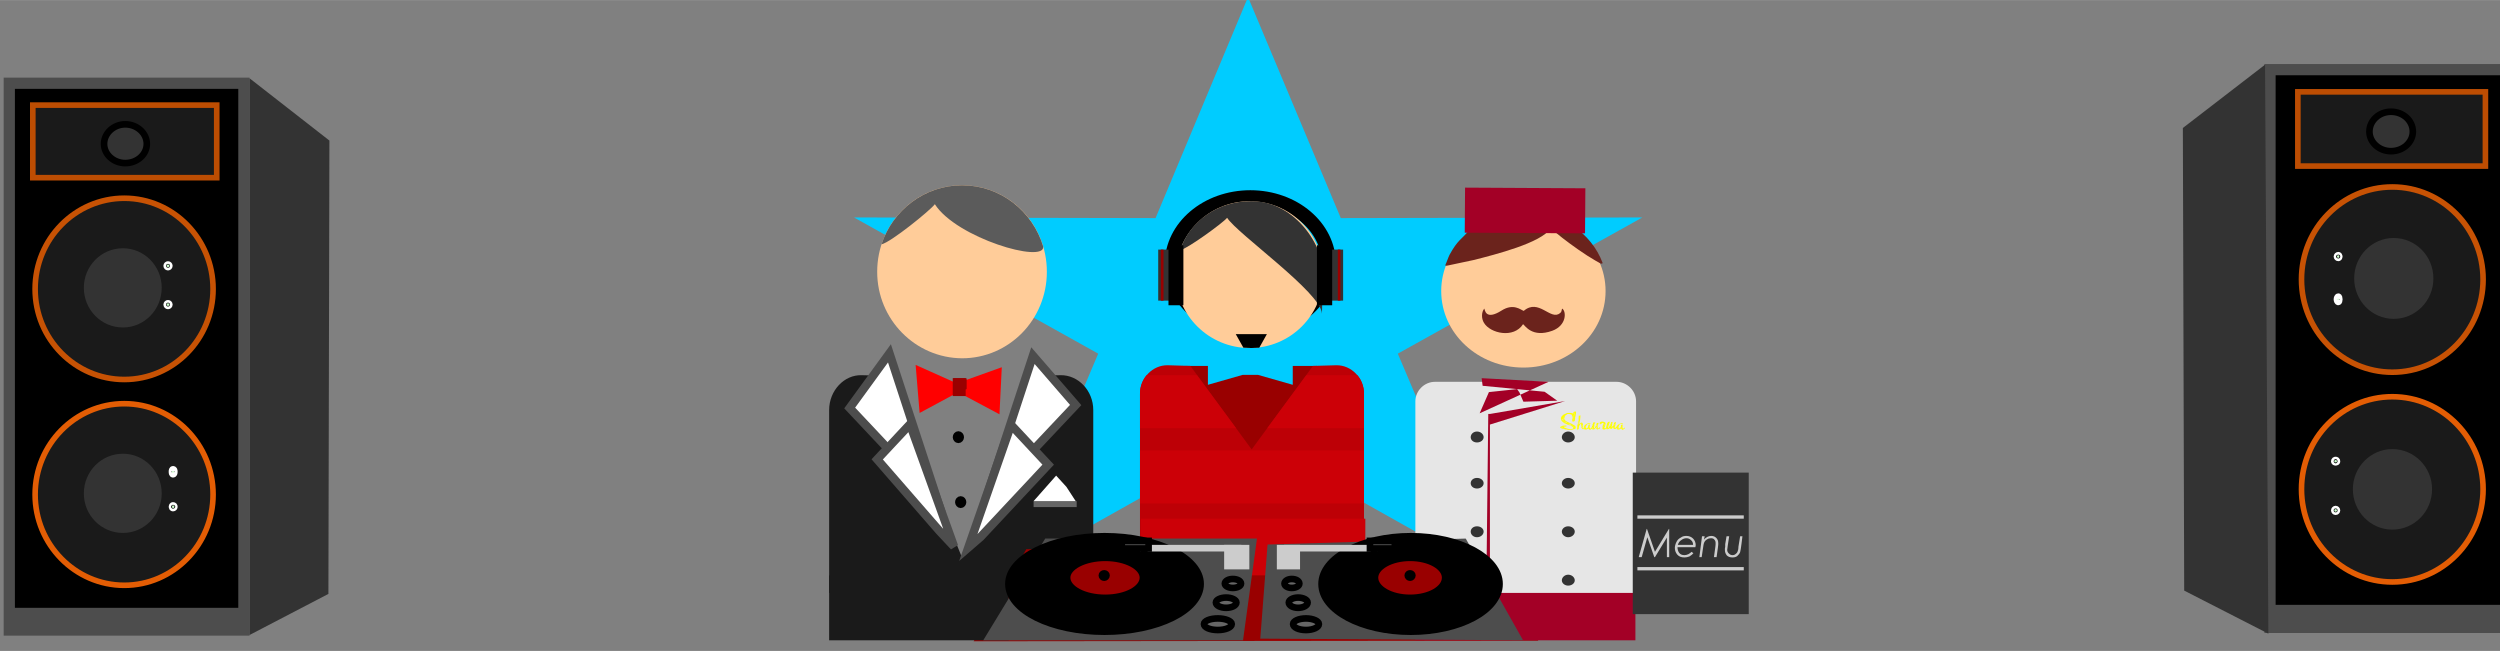 <?xml version="1.0" encoding="UTF-8"?>
<!DOCTYPE svg PUBLIC "-//W3C//DTD SVG 1.1//EN" "http://www.w3.org/Graphics/SVG/1.1/DTD/svg11.dtd">
<!-- Creator: CorelDRAW X7 -->
<svg xmlns="http://www.w3.org/2000/svg" xml:space="preserve" width="75.438mm" height="19.643mm" version="1.1" style="shape-rendering:geometricPrecision; text-rendering:geometricPrecision; image-rendering:optimizeQuality; fill-rule:evenodd; clip-rule:evenodd"
viewBox="0 0 7544 1964"
 xmlns:xlink="http://www.w3.org/1999/xlink">
 <rect x="0" y="0" width="7544" height="1964" fill="#808080" stroke="none"/>
 <defs>
  <style type="text/css">
   <![CDATA[
    .str0 {stroke:#4D4D4D;stroke-width:33.86}
    .str8 {stroke:black;stroke-width:42.33}
    .str4 {stroke:#BD4D02;stroke-width:16.93}
    .str3 {stroke:#C75204;stroke-width:16.93}
    .str1 {stroke:#E35D04;stroke-width:16.93}
    .str5 {stroke:black;stroke-width:20}
    .str2 {stroke:#333333;stroke-width:20}
    .str6 {stroke:white;stroke-width:20}
    .str7 {stroke:#4D4D4D;stroke-width:25.39}
    .fil12 {fill:none}
    .fil0 {fill:black}
    .fil5 {fill:#00CCFF}
    .fil1 {fill:#1A1A1A}
    .fil2 {fill:#333333}
    .fil3 {fill:#4D4D4D}
    .fil7 {fill:#5B5B5B}
    .fil8 {fill:#666666}
    .fil15 {fill:#6B231C}
    .fil11 {fill:#990000}
    .fil16 {fill:#A30026}
    .fil13 {fill:#BD0006}
    .fil14 {fill:#CC0007}
    .fil18 {fill:#CCCCCC}
    .fil4 {fill:#CCFFCC}
    .fil17 {fill:#E6E6E6}
    .fil10 {fill:red}
    .fil6 {fill:#FFCC99}
    .fil9 {fill:white}
    .fil19 {fill:yellow;fill-rule:nonzero}
   ]]>
  </style>
 </defs>
 <g id="Слой_x0020_1">
  <polygon class="fil0 str0" points="736,251 28,251 28,1901 736,1901 "/>
  <path class="fil1 str1" d="M375 1218c148,0 268,123 268,274 0,151 -120,274 -268,274 -148,0 -269,-123 -269,-274 0,-151 121,-274 269,-274z"/>
  <polygon class="fil2" points="753,236 994,424 991,1792 753,1916 "/>
  <path class="fil2 str2" d="M371 1379c59,0 107,49 107,110 0,60 -48,109 -107,109 -60,0 -108,-49 -108,-109 0,-61 48,-110 108,-110z"/>
  <path class="fil1 str3" d="M375 598c148,0 268,123 268,274 0,151 -120,273 -268,273 -148,0 -269,-122 -269,-273 0,-151 121,-274 269,-274z"/>
  <path class="fil2 str2" d="M371 759c59,0 107,49 107,109 0,61 -48,110 -107,110 -60,0 -108,-49 -108,-110 0,-60 48,-109 108,-109z"/>
  <polygon class="fil1 str4" points="654,317 99,317 99,536 654,536 "/>
  <path class="fil2 str5" d="M378 375c-35,0 -64,27 -64,59 0,32 29,58 64,58 36,0 65,-26 65,-58 0,-32 -29,-59 -65,-59z"/>
  <polygon class="fil3" points="28,1901 737,1901 737,1834 28,1834 "/>
  <path class="fil4 str6" d="M522 1416c3,0 4,3 4,7 0,5 -1,8 -4,8 -2,0 -3,-3 -3,-8 0,-4 1,-7 3,-7z"/>
  <path class="fil4 str6" d="M522 1525c3,0 4,2 4,4 0,2 -1,4 -4,4 -2,0 -3,-2 -3,-4 0,-2 1,-4 3,-4z"/>
  <path class="fil4 str6" d="M507 798c2,0 4,2 4,4 0,2 -2,4 -4,4 -2,0 -4,-2 -4,-4 0,-2 2,-4 4,-4z"/>
  <path class="fil4 str6" d="M507 915c2,0 4,2 4,4 0,2 -2,4 -4,4 -2,0 -4,-2 -4,-4 0,-2 2,-4 4,-4z"/>
  <polygon class="fil5" points="3766,-9 4046,658 4956,656 4218,1067 4501,1733 3766,1320 3031,1733 3314,1067 2577,656 3487,658 "/>
  <path class="fil6" d="M2903 559c142,0 256,116 256,261 0,144 -114,261 -256,261 -141,-1 -256,-117 -256,-261 0,-145 115,-261 256,-261z"/>
  <path class="fil7" d="M2903 559c116,0 213,78 245,185 5,52 -262,-26 -327,-128 -13,18 -134,116 -161,121 34,-103 130,-178 243,-178z"/>
  <path class="fil1" d="M2601 1132l80 2 221 546 215 -544 1 -2 0 0 0 0 82 -2c54,-1 99,47 99,105l0 552 -797 0 0 -552c0,-58 45,-107 99,-105z"/>
  <path class="fil0 str5" d="M2899 1507c4,0 7,4 7,8 0,4 -3,8 -7,8 -4,0 -7,-4 -7,-8 0,-4 3,-8 7,-8z"/>
  <polygon class="fil8" points="3119,1512 3249,1512 3249,1530 3119,1530 "/>
  <polygon class="fil9" points="3218,1469 3187,1435 3119,1512 3246,1512 "/>
  <polygon class="fil10" points="2897,1161 2763,1101 2775,1246 2890,1184 "/>
  <polygon class="fil10" points="2886,1157 3023,1108 3016,1250 2879,1177 "/>
  <polygon class="fil11" points="2875,1141 2914,1141 2914,1195 2875,1195 "/>
  <polygon class="fil9 str7" points="2564,1231 2684,1066 2827,1503 2785,1466 "/>
  <polygon class="fil9 str7" points="2647,1386 2746,1280 2879,1649 2834,1601 "/>
  <path class="fil0 str5" d="M2892 1311c-4,0 -7,4 -7,8 0,4 3,8 7,8 4,0 7,-4 7,-8 0,-4 -3,-8 -7,-8z"/>
  <path class="fil11" d="M2914 1141l-35 0c-2,0 -3,1 -3,3l0 28c0,2 1,3 3,3l35 0c2,0 3,-1 3,-3l0 -28c0,-2 -1,-3 -3,-3z"/>
  <polygon class="fil9 str7" points="3246,1222 3117,1073 2974,1508 3015,1467 "/>
  <polygon class="fil9 str7" points="3163,1402 3051,1282 2922,1652 2959,1620 "/>
  <polygon class="fil11" points="3097,1657 4497,1655 4642,1933 2938,1935 "/>
  <path class="fil12 str8" d="M3773 595c-131,0 -237,90 -237,201 0,110 106,200 237,200 131,0 237,-90 237,-200 0,-111 -106,-201 -237,-201z"/>
  <polygon class="fil0 str0" points="6850,210 7573,210 7573,1893 6850,1893 "/>
  <path class="fil1 str1" d="M7219 1197c-151,0 -274,125 -274,279 0,155 123,280 274,280 151,0 274,-125 274,-280 0,-154 -123,-279 -274,-279z"/>
  <path class="fil2 str2" d="M7219 1365c-60,0 -109,50 -109,111 0,62 49,112 109,112 61,0 110,-50 110,-112 0,-61 -49,-111 -110,-111z"/>
  <path class="fil1 str3" d="M7219 564c-151,0 -274,125 -274,279 0,155 123,280 274,280 151,0 274,-125 274,-280 0,-154 -123,-279 -274,-279z"/>
  <path class="fil2 str2" d="M7223 728c-60,0 -109,50 -109,112 0,62 49,112 109,112 61,0 110,-50 110,-112 0,-62 -49,-112 -110,-112z"/>
  <polygon class="fil1 str4" points="6934,277 7500,277 7500,501 6934,501 "/>
  <path class="fil2 str5" d="M7215 337c37,0 66,27 66,60 0,32 -29,59 -66,59 -36,0 -65,-27 -65,-59 0,-33 29,-60 65,-60z"/>
  <polygon class="fil2" points="6835,195 6587,386 6591,1782 6845,1912 "/>
  <polygon class="fil3" points="7573,1893 6850,1893 6850,1825 7573,1825 "/>
  <path class="fil6" d="M3771 607c123,0 222,99 222,222 0,122 -99,221 -222,221 -123,0 -223,-99 -223,-221 0,-123 100,-222 223,-222z"/>
  <path class="fil0" d="M3800 1049c-8,0 -16,1 -24,1 -8,0 -16,-1 -24,-1l-23 -41 94 0 -23 41z"/>
  <path class="fil2" d="M3774 607c137,-3 234,148 218,244 -1,12 -3,109 -3,95 -2,-63 -256,-241 -286,-289 -12,15 -119,93 -142,98 29,-89 115,-148 213,-148z"/>
  <polygon class="fil11" points="3577,1104 3645,1104 3645,1161 3750,1131 3796,1131 3901,1161 3901,1104 3974,1104 3992,1416 3577,1393 "/>
  <path class="fil13" d="M3524 1102l68 2 185 252 185 -252 70 -2c46,-1 84,39 84,86l0 453 -676 0 0 -453c0,-47 38,-87 84,-86z"/>
  <polygon class="fil14" points="4120,1565 4120,1736 3443,1736 3443,1565 "/>
  <polygon class="fil14" points="4116,1359 4116,1519 3440,1519 3440,1359 "/>
  <path class="fil14" d="M3612 1132l118 160 -290 0 0 -104c0,-21 7,-41 20,-56l152 0zm212 160l118 -160 154 0c13,15 20,35 20,56l0 104 -292 0z"/>
  <path class="fil6" d="M4597 648c137,0 248,103 248,230 0,128 -111,231 -248,231 -137,0 -248,-103 -248,-231 0,-127 111,-230 248,-230z"/>
  <path class="fil15" d="M4497 657c-31,15 -10,3 -39,21l-13 8c-4,3 -3,2 -8,5 -3,3 -3,3 -6,6 -20,25 -32,26 -57,72 -4,8 -8,21 -12,29 0,6 -1,4 7,3l80 -17c62,-16 202,-51 230,-95l36 29c27,21 69,51 99,68l16 9c9,1 3,1 6,-2 -34,-91 -126,-152 -227,-156 -59,-2 -71,10 -112,20z"/>
  <path class="fil15" d="M4479 931c-9,11 -9,30 -1,43 19,32 90,48 118,4 6,4 27,42 88,20 44,-16 43,-59 30,-67 -3,6 0,9 -7,14 -28,23 -64,-46 -109,-7 -9,-3 -31,-24 -67,-1 -49,31 -50,-3 -52,-6z"/>
  <polygon class="fil16" points="4421,566 4784,568 4783,704 4420,702 "/>
  <path class="fil17" d="M4330 1152l548 0c32,0 59,27 59,59l0 574c0,32 -27,59 -59,59l-548 0c-32,0 -59,-27 -59,-59l0 -574c0,-32 27,-59 59,-59z"/>
  <path class="fil2" d="M4732 1302c11,0 20,8 20,17 0,9 -9,16 -20,16 -10,0 -19,-7 -19,-16 0,-9 9,-17 19,-17z"/>
  <path class="fil2" d="M4732 1442c11,0 20,7 20,16 0,9 -9,16 -20,16 -10,0 -19,-7 -19,-16 0,-9 9,-16 19,-16z"/>
  <path class="fil2" d="M4732 1588c11,0 20,7 20,16 0,9 -9,17 -20,17 -10,0 -19,-8 -19,-17 0,-9 9,-16 19,-16z"/>
  <path class="fil2" d="M4732 1734c11,0 20,8 20,17 0,9 -9,16 -20,16 -10,0 -19,-7 -19,-16 0,-9 9,-17 19,-17z"/>
  <path class="fil2" d="M4457 1302c11,0 20,8 20,17 0,9 -9,16 -20,16 -11,0 -19,-7 -19,-16 0,-9 8,-17 19,-17z"/>
  <path class="fil2" d="M4457 1442c11,0 20,7 20,16 0,9 -9,16 -20,16 -11,0 -19,-7 -19,-16 0,-9 8,-16 19,-16z"/>
  <path class="fil2" d="M4457 1588c11,0 20,7 20,16 0,9 -9,17 -20,17 -11,0 -19,-8 -19,-17 0,-9 8,-16 19,-16z"/>
  <path class="fil2" d="M4457 1734c11,0 20,8 20,17 0,9 -9,16 -20,16 -11,0 -19,-7 -19,-16 0,-9 8,-17 19,-17z"/>
  <polygon class="fil16" points="4271,1789 4935,1789 4935,1932 4271,1932 "/>
  <polygon class="fil16" points="4491,1249 4496,1249 4723,1210 4496,1281 4496,1785 4485,1785 "/>
  <polygon class="fil16" points="4471,1141 4673,1152 4465,1247 4493,1183 4578,1174 4585,1184 4597,1212 4699,1209 4661,1182 4474,1164 "/>
  <rect class="fil1" x="2502" y="1736" width="542" height="196"/>
  <polygon class="fil3" points="3793,1625 3154,1625 2967,1932 3751,1932 "/>
  <path class="fil0 str5" d="M3333 1618c160,0 290,65 290,144 0,80 -130,144 -290,144 -160,0 -290,-64 -290,-144 0,-79 130,-144 290,-144z"/>
  <path class="fil11 str5" d="M3335 1683c63,0 114,27 114,60 0,34 -51,61 -114,61 -63,0 -115,-27 -115,-61 0,-33 52,-60 115,-60z"/>
  <polygon class="fil18" points="3694,1644 3770,1644 3770,1718 3694,1718 "/>
  <polygon class="fil18" points="3746,1644 3442,1644 3442,1664 3746,1664 "/>
  <path class="fil8 str5" d="M3720 1747c14,0 25,6 25,14 0,7 -11,13 -25,13 -13,0 -24,-6 -24,-13 0,-8 11,-14 24,-14z"/>
  <path class="fil8 str5" d="M3700 1803c17,0 31,7 31,15 0,9 -14,16 -31,16 -17,0 -31,-7 -31,-16 0,-8 14,-15 31,-15z"/>
  <path class="fil8 str5" d="M3675 1866c-24,0 -42,8 -42,17 0,10 18,18 42,18 23,0 42,-8 42,-18 0,-9 -19,-17 -42,-17z"/>
  <polygon class="fil12 str5" points="3453,1675 3411,1675 3411,1636 3453,1636 "/>
  <polygon class="fil3 str5" points="3466,1632 3385,1632 3385,1655 3466,1655 "/>
  <polygon class="fil12" points="3716,1625 4623,1625 4623,1948 3716,1948 "/>
  <polygon class="fil3" points="3825,1643 4423,1625 4596,1932 3803,1927 "/>
  <path class="fil0 str5" d="M4257 1618c-148,0 -269,65 -269,144 0,80 121,144 269,144 148,0 268,-64 268,-144 0,-79 -120,-144 -268,-144z"/>
  <path class="fil11 str5" d="M4255 1683c-58,0 -106,27 -106,60 0,34 48,61 106,61 59,0 106,-27 106,-61 0,-33 -47,-60 -106,-60z"/>
  <path class="fil0 str5" d="M4255 1730c-4,0 -7,3 -7,6 0,4 3,7 7,7 4,0 7,-3 7,-7 0,-3 -3,-6 -7,-6z"/>
  <polygon class="fil18" points="3923,1644 3853,1644 3853,1718 3923,1718 "/>
  <polygon class="fil18" points="3875,1644 4156,1644 4156,1664 3875,1664 "/>
  <path class="fil8 str5" d="M3898 1747c-12,0 -22,6 -22,14 0,7 10,13 22,13 13,0 23,-6 23,-13 0,-8 -10,-14 -23,-14z"/>
  <path class="fil8 str5" d="M3917 1803c-15,0 -28,7 -28,15 0,9 13,16 28,16 16,0 29,-7 29,-16 0,-8 -13,-15 -29,-15z"/>
  <path class="fil8 str5" d="M3941 1866c21,0 39,8 39,17 0,10 -18,18 -39,18 -22,0 -39,-8 -39,-18 0,-9 17,-17 39,-17z"/>
  <polygon class="fil12 str5" points="4146,1675 4185,1675 4185,1636 4146,1636 "/>
  <polygon class="fil3 str5" points="4134,1632 4209,1632 4209,1655 4134,1655 "/>
  <polygon class="fil2" points="3536,753 3495,753 3495,907 3536,907 "/>
  <polygon class="fil11" points="3503,753 3511,753 3511,907 3503,907 "/>
  <polygon class="fil0 str5" points="3561,750 3536,750 3536,911 3561,911 "/>
  <polygon class="fil2" points="4011,753 4053,753 4053,907 4011,907 "/>
  <polygon class="fil11" points="4045,753 4037,753 4037,907 4045,907 "/>
  <polygon class="fil0 str5" points="3984,750 4010,750 4010,911 3984,911 "/>
  <path class="fil4 str6" d="M7056 770c2,0 3,2 3,4 0,2 -1,4 -3,4 -2,0 -4,-2 -4,-4 0,-2 2,-4 4,-4z"/>
  <path class="fil4 str6" d="M7056 895c2,0 3,4 3,8 0,4 -1,8 -3,8 -2,0 -4,-4 -4,-8 0,-4 2,-8 4,-8z"/>
  <path class="fil4 str6" d="M7048 1536c2,0 4,2 4,4 0,2 -2,4 -4,4 -2,0 -4,-2 -4,-4 0,-2 2,-4 4,-4z"/>
  <path class="fil4 str6" d="M7048 1388c2,0 4,1 4,4 0,2 -2,3 -4,3 -2,0 -4,-1 -4,-3 0,-3 2,-4 4,-4z"/>
  <polygon class="fil2" points="4927,1426 5277,1426 5277,1853 4927,1853 "/>
  <path class="fil18" d="M5037 1596l0 85 -7 0 0 -59 -36 59 -2 0 -21 -60 -17 60 -9 0 24 -85 1 0 24 69 42 -69 1 0zm79 55l-54 0c0,7 2,13 5,17 4,5 9,7 16,7 4,0 8,-1 12,-3 3,-2 7,-4 9,-7l6 4c-3,4 -7,7 -12,10 -5,2 -10,3 -15,3 -10,0 -17,-3 -22,-9 -5,-6 -7,-13 -7,-20 0,-6 2,-12 5,-18 3,-6 7,-10 13,-13 5,-4 11,-5 17,-5 8,0 15,3 20,8 5,5 8,12 8,20 0,2 -1,4 -1,6zm-7 -7c0,-6 -2,-11 -6,-14 -4,-4 -8,-6 -14,-6 -6,0 -11,2 -16,6 -5,3 -8,8 -10,14l46 0zm27 -26l8 0 -2 10c6,-7 14,-11 22,-11 6,0 11,2 15,6 4,4 6,9 6,16 0,2 0,7 -1,13l-4 29 -8 0 4 -29c1,-6 1,-11 1,-13 0,-5 -1,-8 -4,-11 -2,-3 -6,-4 -10,-4 -4,0 -8,1 -11,3 -4,2 -7,5 -9,9 -2,4 -3,10 -4,18l-4 27 -7 0 8 -63zm74 0l8 0 -4 26c-1,8 -2,13 -2,15 0,5 2,8 5,11 3,3 6,5 11,5 4,0 7,-1 10,-4 3,-2 5,-5 6,-9 1,-2 2,-6 2,-13l5 -31 7 0 -3 24c-1,11 -3,19 -4,24 -2,5 -5,8 -9,12 -4,3 -9,4 -14,4 -7,0 -13,-2 -17,-6 -4,-5 -6,-10 -6,-17 0,-3 0,-6 1,-9l0 -6 0 -2 4 -24z"/>
  <polygon class="fil18" points="4941,1555 5262,1555 5262,1565 4941,1565 "/>
  <polygon class="fil18" points="4941,1711 5262,1711 5262,1721 4941,1721 "/>
  <path class="fil0 str5" d="M3332 1730c-4,0 -7,3 -7,6 0,4 3,7 7,7 4,0 7,-3 7,-7 0,-3 -3,-6 -7,-6z"/>
  <path class="fil19" d="M4752 1241l0 0c0,1 0,2 0,2l0 0 0 -1c1,0 1,-1 1,-1l1 0 0 1c0,0 0,0 0,0l1 0c0,0 0,0 1,2 0,5 -1,11 -3,16l0 1c0,1 0,1 0,2 0,0 0,1 0,1 0,1 -1,2 -1,4 0,0 0,0 0,0l0 2 -3 2 -3 0 -1 0c0,0 0,0 0,0l0 -1c0,-1 -1,-2 -1,-2l0 0c0,-1 0,-1 0,-1 0,-3 1,-6 2,-7 -1,-1 -1,-2 -1,-2l1 0c-1,-1 -1,-2 -1,-2l0 0c0,-2 -2,-4 -3,-6 -3,-1 -5,-2 -6,-2l-2 0c-3,0 -5,0 -6,2l-1 0 0 0c-3,2 -4,3 -4,4 -1,1 -2,3 -2,7 0,0 -1,0 -1,1l0 1c2,3 4,6 7,7 1,1 5,3 12,6 3,1 6,3 11,6 4,2 5,4 5,6l0 0 0 1c0,1 0,2 -1,3 0,1 -3,2 -9,3 -1,0 -2,1 -2,1 0,0 0,0 0,0 -2,0 -3,0 -3,0 0,0 0,0 0,0l-2 0 -4 0c-9,-1 -14,-2 -15,-3 -4,0 -7,-1 -10,-3l-1 -1 0 -1c1,-2 3,-3 5,-3 1,-1 1,-1 1,-1l1 0 0 0c0,0 0,0 0,0 1,-1 4,-1 8,-1 0,0 1,0 1,0l1 0c1,0 2,0 2,0l0 1c-1,0 -1,0 -1,0 0,0 1,0 1,1l0 0c0,0 0,0 0,1 -1,0 -2,0 -2,0 -3,0 -5,0 -5,1 0,0 0,0 -1,1l0 0c8,4 15,6 21,6 5,0 7,-2 7,-3 1,-1 1,-1 1,-1 -1,-3 -5,-5 -11,-8 -1,0 -1,0 -1,0l-1 0c-5,-2 -9,-4 -12,-5 -2,-1 -4,-2 -6,-4 -2,-2 -3,-2 -3,-3l0 0 -1 0c-1,-1 -1,-3 -2,-5 0,-2 -1,-2 -1,-2 1,-3 1,-4 1,-5l0 0c0,0 0,-1 1,-2 0,-1 1,-1 1,-1 0,-1 2,-2 5,-5 2,-1 4,-2 7,-3 0,-1 2,-1 6,-2l0 0c1,0 3,0 5,0 0,0 0,0 1,0 0,0 0,0 0,0l1 0 1 0 1 0 1 0c3,1 5,1 7,2 0,0 0,-1 0,-2l0 -2 0 0c0,-1 0,-1 0,-1l1 0c1,0 1,1 1,1l0 0c0,-1 0,-2 1,-2 0,0 0,0 0,1l0 0 0 1c0,0 0,0 0,0l1 0c-1,-1 -1,-2 -1,-2l1 -1zm-1 7l0 1c0,0 0,0 0,0 0,1 0,1 0,1 0,2 0,4 0,5l0 0 0 0c0,-2 1,-4 1,-7l0 -1 0 -1 0 0c0,0 -1,1 -1,2zm-9 1c0,0 2,1 5,2 0,0 0,1 0,1l0 -1c0,0 -1,-1 -5,-2l0 0zm-1 0l0 0c0,0 1,1 2,2l0 0c0,-1 -1,-1 -2,-2l0 0zm3 1c0,0 1,1 2,2l0 0 -2 -2 0 0zm-22 2l0 0 2 -1 0 0c-1,0 -2,1 -2,1zm31 -1c0,1 0,2 0,3l0 0c0,0 0,-1 1,-3l-1 0zm-3 1c0,0 0,2 -1,5 1,0 1,-2 1,-5l0 0zm-5 2l0 0c1,1 1,2 1,2 0,-2 0,-2 -1,-2zm-25 0c0,0 -1,1 -1,2l0 0c0,0 1,-1 1,-2l0 0zm27 1c0,0 0,1 0,1l1 0c0,-1 0,-1 0,-1 0,0 0,0 0,-1l-1 0 0 1zm-33 2l1 -2 1 0 0 0 0 0c-1,0 -1,1 -2,2zm37 -2l0 1 0 1 0 0 0 -2 0 0 0 0zm-5 2l0 1c0,0 0,0 0,0l1 0 0 0c-1,-1 -1,-1 -1,-1l0 0zm-33 0l0 1 0 1 0 0 0 -1 0 -1 0 0zm6 1l0 1 0 0c0,0 0,0 0,-1l0 0zm0 1c0,1 0,1 0,2l0 0c0,0 0,1 0,1l0 0 0 0c0,-1 1,-2 1,-3l0 0 -1 0zm30 0l-1 3 0 0 0 0c0,0 1,-1 1,-2l0 -1 0 0zm0 1c0,0 0,1 0,1l0 0 1 0c0,0 0,0 0,0 0,-1 0,-1 0,-1l-1 0zm-31 1l0 1 0 1 1 0 0 -1c0,0 -1,-1 -1,-1l0 0zm30 6c0,2 0,3 0,4l1 0c-1,-1 -1,-2 -1,-2 0,-2 0,-5 1,-8 -1,1 -1,3 -1,6zm-32 -5l0 1c0,3 1,5 2,6l0 0c-1,-2 -1,-3 -1,-4l0 0c-1,-2 -1,-3 -1,-3zm-1 0l0 1c0,0 0,0 0,0l0 0c0,-1 0,-1 0,-1zm34 4l0 2 0 2 0 0 0 -1c0,-1 0,-1 0,-2l1 -4c-1,1 -1,2 -1,3zm-36 -2l0 0c0,1 0,2 1,4 1,0 1,0 1,-1 -1,-2 -1,-3 -2,-3l0 0zm2 0l0 1c0,1 1,1 1,1l0 0c0,-1 0,-1 0,-2l-1 0zm3 1c0,0 0,1 0,1l0 0c0,0 1,0 1,0l-1 -1zm28 0c-1,1 -1,1 -1,1l1 0 0 -1 0 0zm1 2l0 1 0 0 0 -1 0 0zm-31 1l0 1c1,1 2,1 2,2l0 0c-1,-2 -1,-2 -1,-3l-1 0zm30 1c0,0 0,1 0,1 0,0 1,0 1,0l0 0c0,0 0,0 0,0 0,0 0,-1 0,-1l-1 0zm-27 1l0 0c0,0 1,1 1,1 0,0 0,0 0,-1l-1 0zm4 0c0,1 1,2 3,3l0 0 0 -1c-1,0 -2,0 -3,-2l0 0 0 0zm-2 2l0 0c1,1 2,2 3,2l1 2 1 -1 1 1 0 0 0 -1c-1,0 -2,-1 -3,-1 -1,-1 -2,-2 -3,-2l0 0zm-1 0c0,1 0,1 1,1 0,0 0,0 -1,-1l0 0zm-2 0l0 1c0,0 0,0 1,0l0 0 0 0c0,0 0,0 -1,-1zm1 1c1,1 2,2 3,3l0 0c0,0 0,-1 0,-1l0 0c0,0 -1,-1 -2,-1l0 -1 -1 0zm6 0l0 1c0,0 1,0 3,2l0 0c0,0 1,-1 1,-1 -2,-1 -3,-1 -3,-1l0 0 0 -1 -1 0zm3 1l0 0c2,1 2,2 2,2l1 0c0,0 1,0 1,0l0 0c0,0 0,0 -1,0 0,0 0,0 0,0 -1,-1 -2,-1 -3,-2zm5 2l0 0 1 0 0 1 0 0c0,0 0,0 1,1l0 -1c-1,0 -1,0 -1,0l0 0c2,1 3,1 3,1l0 0c1,0 1,1 1,1l0 0 0 -1c-1,0 -3,-1 -4,-2 0,0 0,0 0,0l-1 0zm-9 0l0 1c0,0 1,0 3,1 0,0 -1,-1 -3,-2zm6 2l0 0c2,2 5,3 7,4l2 1 1 0 0 -1 -6 -2c-1,-1 -2,-1 -4,-2 0,0 0,0 0,0l0 0zm6 1l0 1c0,0 2,1 5,3l1 0 0 0 0 0c-1,-1 -3,-2 -5,-3 0,0 0,0 -1,-1l0 0zm6 3c0,1 1,1 3,3l0 0c0,-1 -1,-2 -2,-3l-1 0zm-20 3c0,0 1,0 1,0l0 0c1,0 1,0 1,0l0 0c0,0 -1,0 -1,0 0,0 0,0 -1,0zm24 0c0,1 1,2 2,3 -1,-2 -1,-2 -1,-3l-1 0zm-31 2l0 0 0 0c1,0 2,-1 5,-1l0 0 -1 0c-2,0 -4,0 -4,1zm38 0l0 1 0 0 0 0c0,1 0,1 0,1l1 0 0 0c-1,-1 -1,-2 -1,-2l0 0zm-4 0c1,1 1,2 2,3 0,-1 -1,-1 -1,-3l-1 0zm-34 2l0 0c1,1 1,1 1,1l0 0 0 0 0 0 0 -1c1,0 1,-1 1,-1l0 0c-1,0 -1,1 -1,1 0,-1 0,-1 1,-1l0 0 -1 0c-1,0 -1,0 -1,1zm-4 0c0,0 0,0 0,0l0 0c1,0 1,0 1,0l0 -1 -1 1zm38 -1c0,1 0,2 0,3l0 0c0,0 0,-1 0,-3l0 0zm-37 1c0,1 0,1 0,1l1 0 0 -1c0,0 -1,0 -1,0zm3 1c0,1 0,1 2,1 0,0 -1,0 -2,-1l0 0zm5 1l0 1 1 0 0 0 0 0c0,0 0,0 -1,-1zm-2 1l0 1 1 0c0,0 0,0 0,0 0,0 -1,0 -1,-1zm7 2c0,0 1,1 4,1 -1,-1 -2,-1 -4,-1zm0 1l0 0c0,0 1,0 2,0l0 0 0 0c0,0 -1,0 -2,0 0,0 0,0 0,0 0,0 0,0 0,0z"/>
  <path id="_1" class="fil19" d="M4768 1253l1 0c0,0 0,1 0,2l0 2c0,0 0,0 0,0l0 0 0 1c0,0 0,0 0,0 0,0 0,0 0,0 0,6 -1,10 -2,13l-2 9 0 0 0 0c1,-1 2,-2 2,-2 0,0 1,-1 3,-2 2,-1 2,-1 3,-1 1,0 3,1 3,3 0,0 0,0 0,1l0 0c0,1 1,2 1,3 0,0 0,1 -1,1 1,0 1,2 1,4l0 0c0,4 1,6 2,6 0,0 2,-1 3,-3l0 1c-1,3 -3,4 -5,4l-1 0 0 0 0 0c-2,-1 -3,-3 -4,-5 0,0 0,-1 0,-2l0 -1c0,0 -1,0 -1,0 0,0 1,0 1,0 -1,-5 -1,-8 -1,-9 -1,0 -2,2 -4,4 -2,3 -3,6 -3,10l0 0c0,1 0,2 0,3 -1,0 -1,0 -1,0 0,0 -1,0 -2,0l0 0 0 1 0 -1 1 0 0 0 -1 2 0 0c0,0 -1,-1 -1,-2l0 0 0 1 -1 0c0,-1 0,-1 0,-3l0 0c0,0 0,-1 0,-1l0 0 1 0 0 0c-1,0 -1,0 -1,-1l0 0c0,0 0,-1 0,-1l0 -1 0 -1 0 -1c0,0 0,-1 0,-1l0 0 0 0c0,-1 0,-3 1,-7l1 -4c-1,0 -1,0 -1,0 1,-1 1,-1 1,-1l0 0c0,-1 1,-4 2,-10l0 0c0,0 0,0 0,0 1,-5 1,-7 1,-8l0 -1c0,0 0,-1 0,-1l1 0 0 0c0,0 1,-1 1,-1 0,1 0,1 0,2l1 0c0,-1 0,-1 0,-1l0 0c1,0 1,-1 1,-1zm-3 5c0,2 -1,5 -1,10l0 0 0 -1 0 -1 -1 0c0,0 0,0 0,0 0,0 0,1 0,1 -1,5 -2,8 -2,8 0,0 0,0 0,0l-1 11c0,0 0,0 0,0 0,1 -1,2 -1,3l0 1 1 0c0,-4 1,-7 1,-8 0,0 0,0 0,0 0,-1 1,-3 2,-7 -1,-1 -1,-1 -1,-1 0,0 1,-1 1,-1l0 0 0 1 0 0c0,0 0,-1 0,-2 0,0 0,0 0,-1l0 0 0 0 0 0c0,0 1,-1 2,-5 0,-1 0,-2 0,-3 0,-1 0,-1 0,-1l0 -1 0 -2 1 -1 -1 0zm3 1l0 1 0 0 0 -2c0,0 0,0 0,1zm0 4l0 1 0 1 0 0c0,-1 0,-1 1,-1 -1,0 -1,-1 -1,-1l0 0zm-4 5l0 0 0 0c-1,1 -1,2 -1,2l0 0c0,-1 1,-2 1,-2zm0 6l0 1 0 0 0 0 1 -1 0 0 -1 0zm0 1l-1 4 1 0 0 -3 0 -1zm9 2c0,0 0,0 0,0 0,1 1,1 1,1l0 0c0,-1 0,-1 -1,-1zm-10 2l0 0c0,0 0,0 0,-1 0,0 0,1 0,1zm-1 1c0,2 0,3 0,3l0 0c0,0 0,-1 1,-3l0 0 -1 0zm11 2c0,0 0,1 0,2l0 0 0 -1 0 -1 0 0zm1 1l0 3 1 1 -1 0c1,3 1,5 2,5l0 0c0,-1 0,-1 0,-1 0,-1 0,-1 0,-1 -1,0 -1,-1 -1,-3l0 0c0,-2 0,-3 0,-3 0,0 0,0 0,-1l0 0c0,0 0,0 -1,0zm2 2l0 0 0 0c0,0 0,1 0,1l0 1c0,0 0,0 0,0 0,0 0,1 0,1l0 0 0 -3c0,0 0,0 0,0zm-3 0c0,0 0,1 0,2l0 0c0,0 0,0 1,-1l0 0c0,1 0,2 0,3l0 0c0,0 0,1 0,1l1 0c-1,0 -1,-1 -1,-1l1 0c-1,-2 -1,-3 -1,-3 -1,-1 -1,-1 -1,-1zm-11 4l0 0 0 0 0 -2c0,0 0,1 0,2zm14 -1l0 0c0,3 0,4 1,4l0 0c-1,-2 -1,-3 -1,-4l0 0zm-16 8l0 0 0 1 0 0 0 -1z"/>
  <path id="_2" class="fil19" d="M4795 1277l0 0c0,0 0,0 0,0 3,1 5,1 5,2l0 0c-1,0 -1,0 -1,0l0 0c-2,0 -3,1 -3,1l-1 0c0,0 -1,0 -1,-1 -1,0 -1,0 -1,0 -1,0 -2,0 -3,1l0 1 -1 -1c0,1 0,1 -1,2 0,1 -1,2 -2,3 -1,1 -1,2 -1,3 0,1 0,1 0,2l0 0c0,1 1,2 2,3 2,-1 3,-1 3,-2 1,0 2,-2 3,-6 0,0 0,-1 0,-2l0 -1 0 0c2,0 3,0 4,-1l1 0 0 1c0,1 -1,3 -1,5l0 0 0 0c0,0 0,1 0,1 0,0 0,1 0,3 0,0 0,0 0,0 1,0 1,0 1,0 0,0 0,0 -1,0 1,1 1,1 1,2l2 0 3 -3 1 -1 1 0 0 1 -1 1 0 0c0,0 1,0 1,1l0 0c-1,1 -2,2 -4,3 -1,1 -3,2 -4,2 0,0 -2,-2 -4,-4l0 0 1 -1 0 0c-4,3 -6,4 -8,4 0,0 -1,0 -2,0 -2,0 -4,-1 -4,-2 0,0 0,-1 0,-3 0,-1 0,-3 0,-4l0 0c0,-1 1,-1 1,-1l0 -1c0,-2 2,-3 5,-5 3,-2 6,-3 9,-3zm-12 7l-1 1 0 0c0,0 1,0 1,0 0,0 0,0 0,-1 0,0 0,0 0,0 0,0 0,0 0,0l0 0zm-1 2l0 1 0 1c0,0 0,-1 0,-1l0 -1 0 0zm12 1c0,1 0,1 0,1l0 1 0 0 0 -2 0 0zm0 3l0 0c1,-1 1,-2 1,-2 0,0 0,1 -1,2zm-10 -1l0 1 0 0 0 0 0 -1 0 0zm-3 1l0 2c1,0 1,0 1,1l0 0 0 -1c0,0 0,-1 -1,-2l0 0zm12 2l0 0 0 0c1,-1 2,-1 2,-1l0 0 -1 0c0,0 -1,1 -1,1z"/>
  <path id="_3" class="fil19" d="M4813 1274c0,0 0,0 1,1 -2,2 -3,7 -4,15l0 2c0,0 0,1 0,1 1,0 3,-3 6,-9 1,-4 2,-7 3,-8l0 0 1 0c0,0 1,0 2,0 0,0 0,0 0,0l2 0 0 0c-1,2 -2,6 -3,12 0,0 0,0 0,1l0 0 0 0 0 0c0,0 0,0 0,0 1,2 1,3 1,4l1 0c1,0 2,-2 5,-5 0,0 0,1 0,1l-1 1 0 0c1,0 1,0 2,0l0 0 -1 1 1 0c-2,3 -5,4 -7,4 0,0 0,1 -1,1 -3,-1 -4,-2 -4,-3 0,0 -1,-1 -1,-3 -3,4 -5,6 -7,6 0,0 -1,0 -1,0 -3,0 -4,-1 -4,-3l0 0c0,0 -1,-1 -1,-3 1,-3 1,-5 2,-6 0,-3 1,-5 2,-5l0 -1c0,-2 1,-3 1,-4l1 0 0 1 1 0c1,-1 2,-1 3,-1zm-1 1l-1 3 0 0c1,-1 1,-2 1,-3l0 0 0 0zm-4 7l0 0 1 -4 0 0c0,0 0,1 -1,4zm12 -3c-1,2 -1,3 -1,4l0 0 1 -4 0 0zm-10 1c0,1 0,2 0,2l0 0c0,0 1,0 1,-2l-1 0zm8 1c0,0 0,1 -1,1l-2 5 0 0 0 0c1,-1 2,-3 3,-4 0,0 0,0 0,0l0 -1c0,0 0,-1 0,-1l0 0zm2 1c-1,2 -1,3 -1,3l0 1c0,1 0,1 0,1l0 0 0 1 0 0 0 0c0,0 0,-1 1,-2l0 0c0,-1 0,-2 0,-4l0 0zm-13 0c-1,1 -1,1 -1,1l0 1 1 0c0,-1 0,-1 0,-2l0 0zm1 1c0,0 0,0 0,-1 0,0 0,1 0,1zm10 1l0 0 0 0c0,0 0,0 1,-1 -1,0 -1,0 -1,1zm-1 3c0,0 -1,1 -2,3l0 0 1 -1c0,0 0,0 0,0 1,0 1,-1 1,-2l0 0 0 0zm-10 0l0 0 0 1 0 0 0 2 0 0c0,-1 0,-1 1,-2l-1 0 1 -1c0,0 -1,0 -1,0zm13 1c0,1 0,1 0,1 0,0 0,1 0,2l0 0 0 0 0 -1c0,-1 0,-2 0,-2l0 0 0 0zm-1 0c0,0 -1,0 -1,1l1 2 0 0 0 -2c0,-1 0,-1 0,-1zm-14 1l0 2c0,0 1,1 1,2 0,0 0,0 0,0 0,1 0,1 1,2l0 0 1 0c0,0 -1,-1 -1,-1 -1,-2 -1,-3 -1,-4l0 -1 0 0 -1 0zm12 0c0,0 0,0 0,0l0 1 0 0c0,2 1,3 2,3 -1,-1 -1,-1 -1,-2l0 0 0 0 0 0 0 0c0,0 0,-1 0,-1 0,0 0,-1 0,-1l-1 0zm-12 2c0,0 0,1 -1,1 1,0 1,1 1,1l0 0 0 0 0 -2 0 0zm15 1l0 0c0,1 0,2 1,2l1 0 0 0c-1,0 -1,0 -1,-1 0,0 -1,0 -1,-1z"/>
  <path id="_4" class="fil19" d="M4833 1272c6,0 10,1 12,4 0,1 0,2 0,3 0,1 -1,4 -2,8 0,0 0,1 -1,2l0 2c1,1 1,2 1,2 1,0 2,-1 4,-3 1,-1 1,-2 2,-2l-1 2 0 0c0,0 1,0 1,-1l1 0 0 0 -1 1 0 0 1 0c-3,4 -6,6 -10,6 -3,-1 -4,-1 -4,-2 0,0 0,-1 -1,-2 0,-3 1,-8 4,-14l0 -1c0,-1 -1,-1 -4,-1 -2,0 -2,0 -2,1 0,0 0,0 0,0l0 1c0,1 0,1 0,1 -3,1 -4,1 -4,1l-1 0c0,0 0,0 0,-2 0,0 -1,0 -1,-1 0,-2 1,-3 3,-4 1,0 2,-1 3,-1zm-2 4l0 0c1,-1 1,-1 2,-1l0 0c-1,0 -2,1 -2,1zm-1 1l0 1c0,0 0,0 0,0l1 0c0,0 0,0 0,0 0,-1 0,-1 -1,-1zm10 2c-1,1 -1,2 -1,2l0 0c1,0 1,-1 1,-2l0 0 0 0zm2 0c-1,3 -2,5 -2,5 1,0 1,-1 2,-4l0 -1zm-2 1c0,1 0,2 0,3l0 0c0,0 0,-1 1,-3l-1 0zm3 2l0 -1c0,1 0,1 0,1 0,0 0,0 0,0 0,1 0,1 -1,1l1 1c0,0 -1,1 -1,1l0 1 0 0c1,-3 2,-5 2,-6l0 0c0,0 -1,1 -1,2zm-3 3c-1,1 -1,2 -1,2l1 0c0,0 0,-1 0,-2l0 0zm-3 1c-1,3 -1,4 -1,4 1,0 1,0 1,1 0,0 -1,1 -1,1 1,0 1,0 1,0l0 0 0 -2 0 0c0,0 0,-2 0,-4l0 0zm4 3c0,1 0,1 0,1l0 0c0,0 0,-1 1,-1l0 0 0 -2c0,0 -1,1 -1,2zm-1 2l0 0 0 1 1 0c0,0 0,0 0,-1l-1 0zm-1 2l0 0c0,1 0,1 0,1l0 0 0 0c0,-1 0,-1 0,-1z"/>
  <path id="_5" class="fil19" d="M4855 1272c0,0 0,1 0,1l1 -1 0 0c0,0 1,0 1,1l0 2c0,1 -1,3 -3,8 -1,3 -1,4 -1,6 0,1 0,2 0,3l1 0c1,-1 2,-4 4,-9 2,-4 3,-7 3,-7 0,-2 2,-3 4,-3 0,0 0,0 1,0l0 1c0,1 -1,5 -2,11 -1,2 -1,3 -1,3l1 1 0 0c0,0 1,-1 2,-3 0,0 1,-1 3,-3l1 -5c0,-2 2,-4 6,-5l0 0 0 1 0 1c0,1 -1,4 -2,10 -1,1 -1,1 -1,2l0 2c1,1 1,2 1,2 1,0 3,-2 6,-6l0 0 0 0c0,1 -1,2 -1,2l1 0c0,-1 1,-1 1,-2l0 0 0 1c0,0 0,1 -1,2l1 0 1 -1 1 0c0,0 0,1 -1,1l0 0 0 0c-2,2 -4,4 -6,5 -2,1 -2,1 -3,2l0 0c0,-1 -1,-1 -3,-1 -1,-1 -2,-2 -2,-4l-1 -1c-2,4 -3,5 -5,5l-2 0c0,0 -1,-1 -2,-2 0,-1 0,-1 0,-1 -1,2 -3,3 -6,4l-1 0 0 0c0,0 -1,0 -1,0 -2,0 -3,-1 -3,-4l0 -2c0,0 0,-1 0,-1l0 0c1,-4 2,-7 3,-11 1,-1 2,-2 2,-4l0 0c0,0 1,0 1,1 0,0 1,-1 2,-2l0 0zm19 3l0 1 0 0 0 -1 0 0zm-12 4l0 1c0,0 0,-2 1,-4 0,0 -1,1 -1,3zm-8 -3c0,0 -1,1 -1,3 -2,2 -2,4 -2,4l0 0 0 0c0,0 1,-2 2,-5 1,0 1,-1 1,-2l0 0zm7 1l-1 4 0 0 0 0c0,0 1,-2 2,-4l-1 0zm-9 1l0 0 0 0c0,0 1,0 1,-1l0 0c-1,0 -1,0 -1,1zm21 2l-1 0 0 1 1 0 0 -1 0 0 0 0zm-20 0c0,0 0,1 0,1l0 1 0 0 0 -2 0 0zm18 0c0,1 -1,2 -2,4l1 0 0 0 1 -4 0 0zm1 3l1 0c0,0 0,-1 1,-3l0 0c-1,0 -1,1 -2,3zm-10 -3c-1,1 -1,1 -1,2 -1,0 -1,0 -1,-1 0,0 0,1 -1,3l0 0c1,0 1,0 1,-2 0,0 0,0 1,1 -1,0 -1,1 -1,3l0 0c0,0 1,-2 2,-6l0 0zm-11 4c-1,1 -1,2 -1,2 1,0 1,-1 1,-2l0 0 0 0zm19 1c0,0 0,1 0,1l0 -1 0 0c0,1 0,1 0,2 0,0 0,-1 0,-2l0 0 0 0zm-20 4c0,1 0,3 0,4l1 0c-1,-1 -1,-2 -1,-3l0 -1c0,-1 0,-1 0,-1 0,0 0,0 0,0 0,0 0,-1 1,-2l-1 0c0,0 0,1 0,3zm7 0l0 0c0,0 1,-1 2,-3l0 0c0,0 -1,1 -2,3zm3 -3c0,0 -1,1 -1,1l0 0 1 -1 0 0 0 0zm2 1c0,1 0,2 0,2 0,1 0,1 0,1l0 0 0 -3 0 0zm5 0c0,0 0,1 -1,1l0 0 1 0c0,0 0,0 0,-1l0 0 0 0zm3 1c0,1 0,2 1,2l0 0c-1,-1 -1,-2 -1,-2 0,0 0,0 0,0zm1 0c1,2 1,3 2,3l0 0c-1,-1 -1,-2 -1,-3l-1 0zm-23 1l0 2c0,1 1,2 1,2l0 0c0,0 0,-2 -1,-3l1 0c-1,0 -1,-1 -1,-1l0 0zm15 2c0,0 1,0 1,0 0,0 1,-1 3,-2 -2,1 -3,2 -4,2zm-3 -2c0,0 0,1 0,2 0,0 0,1 1,1l0 0c-1,-1 -1,-2 -1,-3l0 0zm10 2c0,0 0,0 -1,0 1,1 1,1 2,1 0,0 0,0 0,0 0,0 0,-1 -1,-1zm3 1c0,0 0,0 1,0l0 0c0,0 0,0 0,0 0,0 0,0 -1,0zm-22 0l0 0c0,1 0,1 1,1l0 0 -1 -1 0 0zm-1 1c0,1 0,1 0,1l1 0 0 0c-1,0 -1,0 -1,-1l0 0z"/>
  <path id="_6" class="fil19" d="M4894 1277l0 0c0,0 0,0 0,0 3,1 4,1 4,2l0 0c0,0 0,0 0,0l-1 0c-2,0 -3,1 -3,1l0 0c-1,0 -1,0 -2,-1 0,0 0,0 0,0 -1,0 -2,0 -4,1l0 1 0 -1c0,1 -1,1 -2,2 0,1 0,2 -1,3 -1,1 -1,2 -1,3 0,1 0,1 0,2l0 0c0,1 0,2 1,3 3,-1 4,-1 4,-2 1,0 1,-2 3,-6 0,0 -1,-1 -1,-2l0 -1 1 0c2,0 3,0 3,-1l2 0 0 1c-1,1 -1,3 -1,5l0 0 0 0c0,0 0,1 0,1 0,0 0,1 0,3 0,0 0,0 0,0 0,0 0,0 0,0 0,0 0,0 0,0 1,1 1,1 1,2l2 0 3 -3 1 -1 0 0 0 1 -1 1 0 0c1,0 1,0 1,1l0 0c0,1 -1,2 -3,3 -2,1 -3,2 -4,2 -1,0 -2,-2 -4,-4l0 0 0 -1 0 0c-3,3 -6,4 -7,4 -1,0 -1,0 -2,0 -3,0 -4,-1 -4,-2 0,0 0,-1 -1,-3 0,-1 1,-3 1,-4l0 0c0,-1 0,-1 1,-1l0 -1c0,-2 1,-3 5,-5 3,-2 6,-3 9,-3zm-12 7l-1 1 0 0c0,0 0,0 0,0 0,0 1,0 1,-1 0,0 0,0 0,0 0,0 0,0 0,0l0 0zm-1 2l0 1 0 1c0,0 0,-1 0,-1l0 -1 0 0zm12 1c0,1 0,1 -1,1l0 1 0 0 1 -2 0 0zm0 3l0 0c1,-1 1,-2 1,-2 0,0 -1,1 -1,2zm-11 -1l0 1 1 0 0 0 -1 -1 0 0zm-2 1l0 2c0,0 0,0 0,1l1 0 0 -1c0,0 -1,-1 -1,-2l0 0zm12 2l0 0 0 0c1,-1 1,-1 1,-1l0 0 0 0c-1,0 -1,1 -1,1z"/>
 </g>
</svg>
